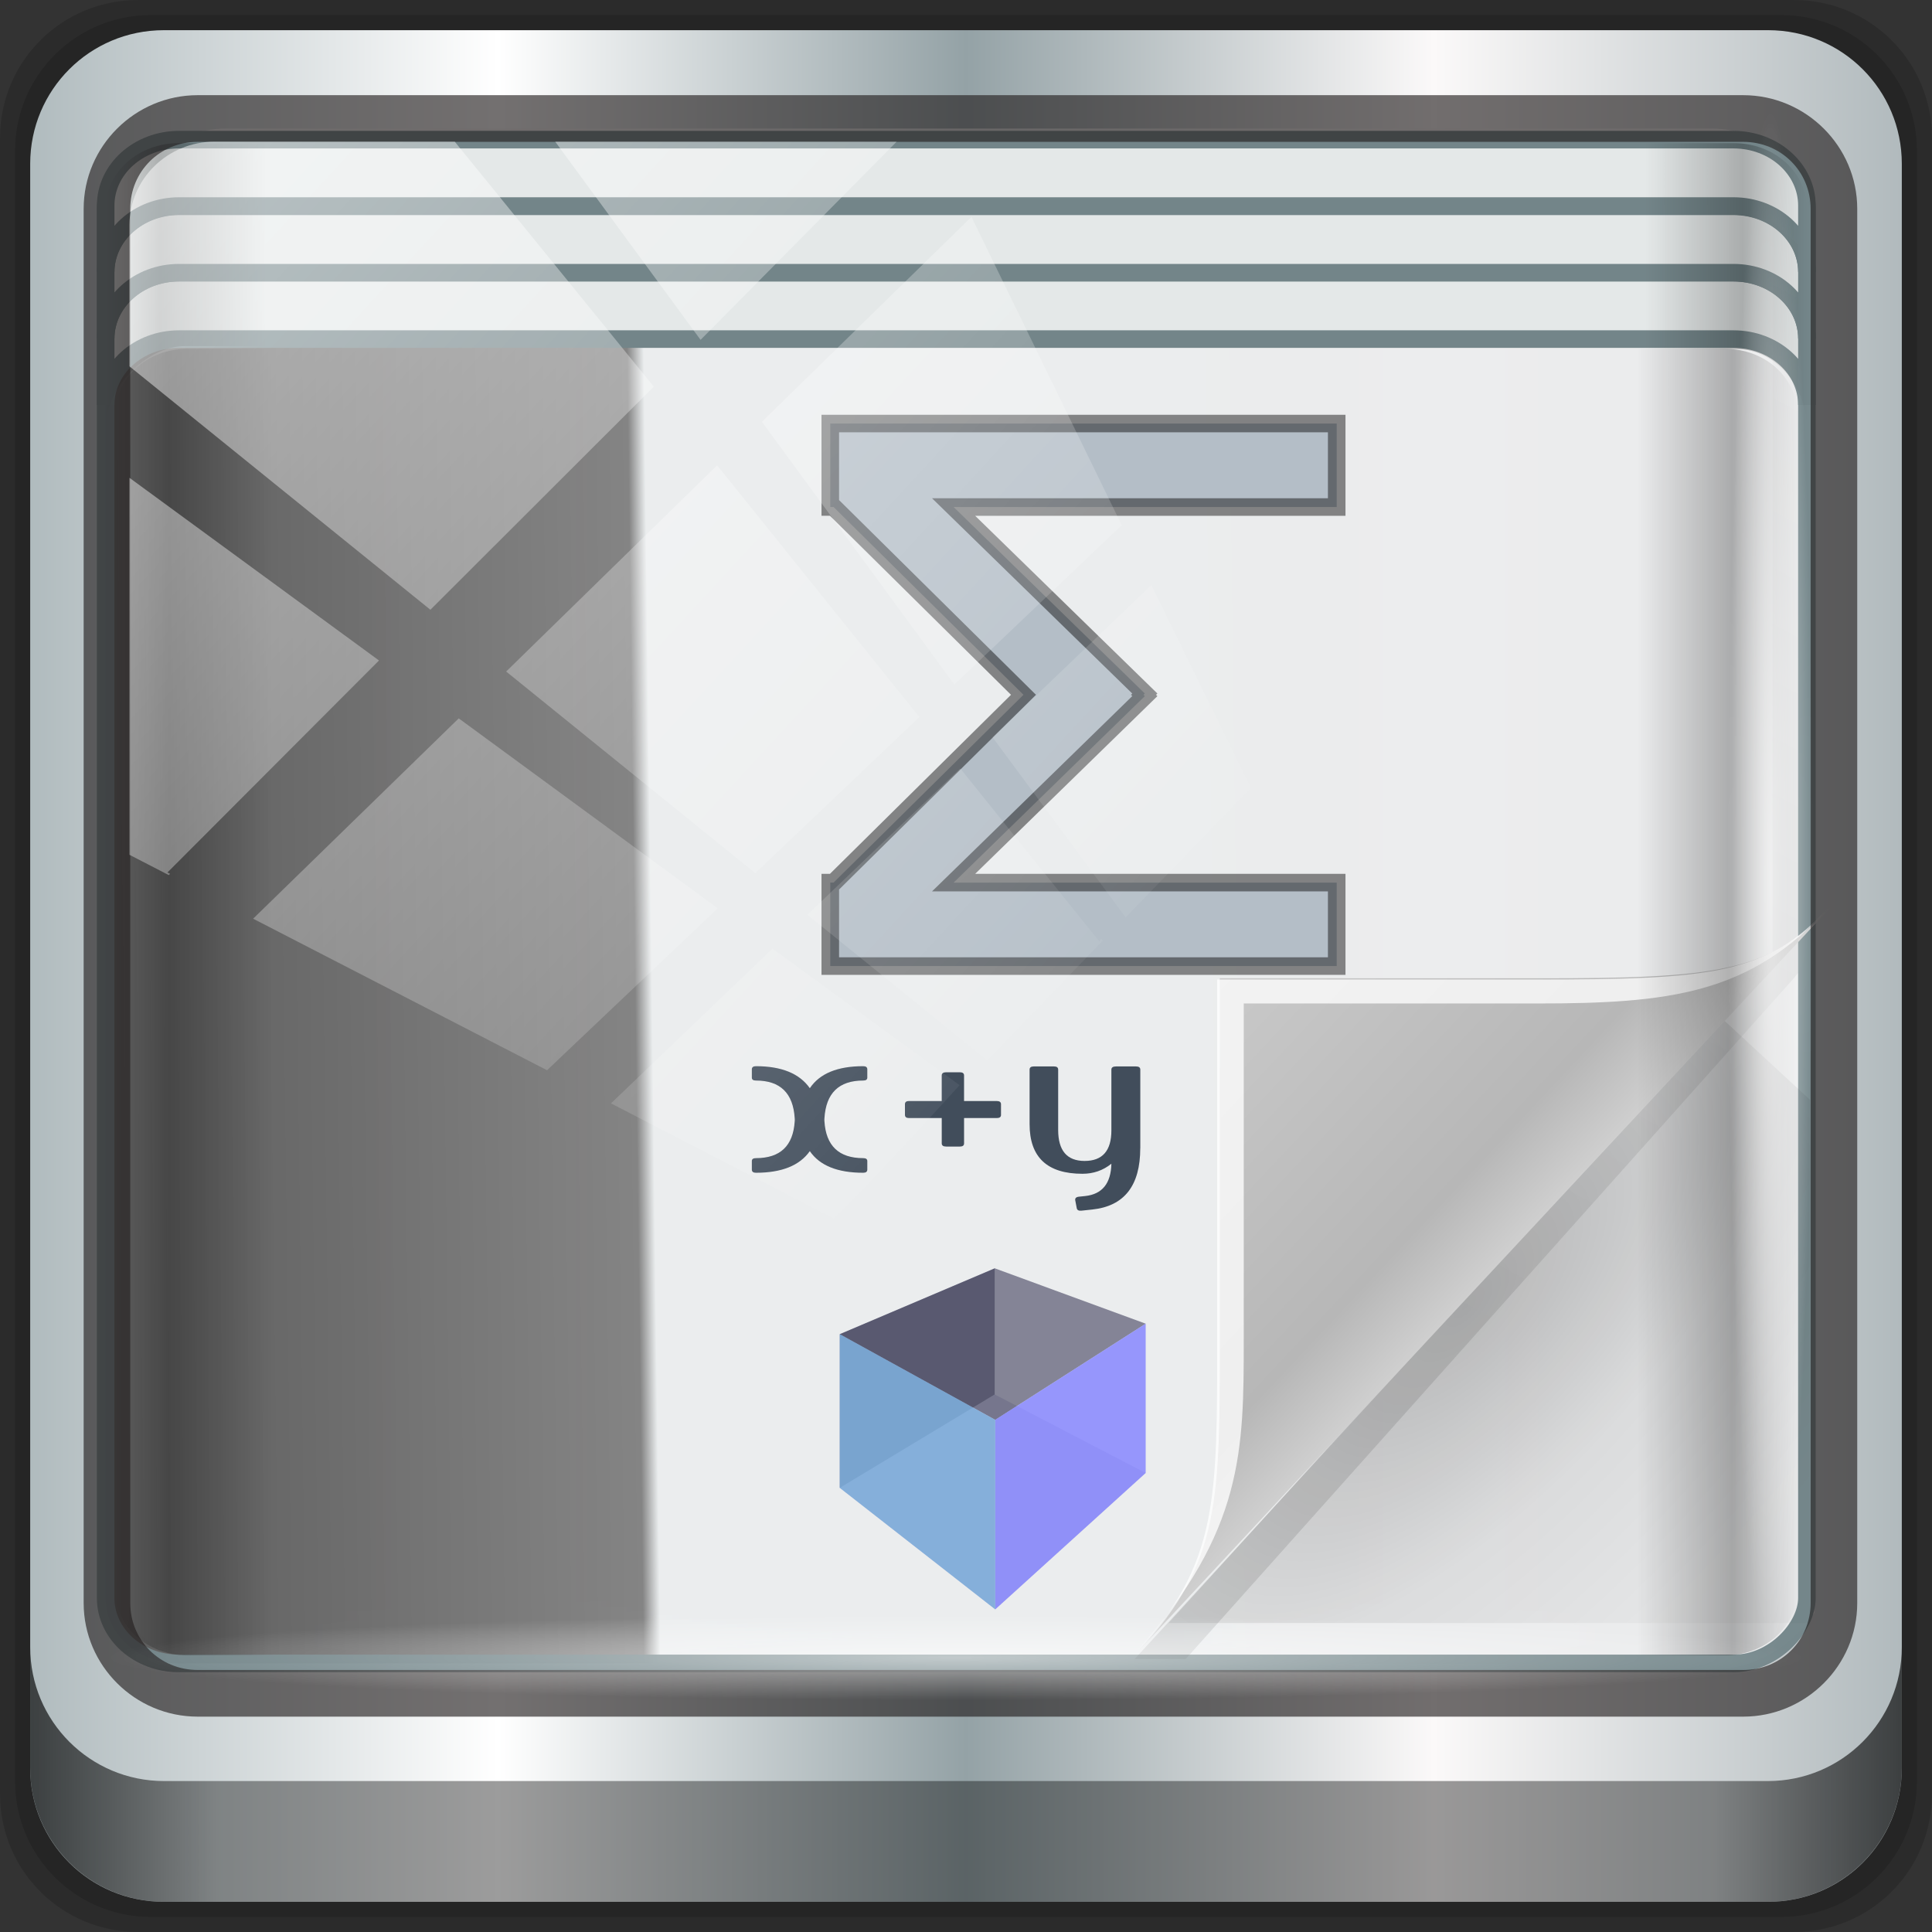 <?xml version="1.0" encoding="UTF-8" standalone="no"?>
<!-- Created with Inkscape (http://www.inkscape.org/) -->

<svg
   xmlns:dc="http://purl.org/dc/elements/1.1/"
   xmlns:cc="http://creativecommons.org/ns#"
   xmlns:rdf="http://www.w3.org/1999/02/22-rdf-syntax-ns#"
   xmlns:svg="http://www.w3.org/2000/svg"
   xmlns="http://www.w3.org/2000/svg"
   xmlns:xlink="http://www.w3.org/1999/xlink"
   xmlns:sodipodi="http://sodipodi.sourceforge.net/DTD/sodipodi-0.dtd"
   xmlns:inkscape="http://www.inkscape.org/namespaces/inkscape"
   width="96"
   height="96"
   viewBox="0 0 96 96"
   version="1.1"
   id="svg1072"
   inkscape:version="0.92.1 r15371"
   sodipodi:docname="libreoffice-math.svg">
  <rect x="0" y="0" width="96" height="96" fill="#333333" stroke="none"/>
  <defs
     id="defs1066">
    <linearGradient
       y2="47"
       x2="90"
       y1="47"
       x1="6"
       gradientTransform="matrix(1.107,0,0,1.107,-4.994,-3.621)"
       gradientUnits="userSpaceOnUse"
       id="linearGradient4071"
       xlink:href="#linearGradient6139-0"
       inkscape:collect="always" />
    <linearGradient
       id="linearGradient6139-0">
      <stop
         style="stop-color:#b0bbbe;stop-opacity:1"
         offset="0"
         id="stop6141-2" />
      <stop
         id="stop6151-0"
         offset="0.25"
         style="stop-color:#ffffff;stop-opacity:1;" />
      <stop
         id="stop6147-1"
         offset="0.5"
         style="stop-color:#94a2a6;stop-opacity:1" />
      <stop
         style="stop-color:#fbf9f9;stop-opacity:1;"
         offset="0.75"
         id="stop6149-4" />
      <stop
         style="stop-color:#b1babd;stop-opacity:1"
         offset="1"
         id="stop6143-4" />
    </linearGradient>
    <linearGradient
       gradientUnits="userSpaceOnUse"
       y2="88.172"
       x2="94.5"
       y1="88.172"
       x1="1.5"
       id="linearGradient4129"
       xlink:href="#linearGradient3832-0-6-1-1"
       inkscape:collect="always"
       gradientTransform="translate(0.149,0.415)" />
    <linearGradient
       id="linearGradient3832-0-6-1-1">
      <stop
         id="stop3834-6-3-7-1"
         offset="0"
         style="stop-color:#000000;stop-opacity:1;" />
      <stop
         style="stop-color:#000000;stop-opacity:0.588;"
         offset="0.1"
         id="stop3872-2-4" />
      <stop
         id="stop3844-6-2-7-6"
         offset="0.9"
         style="stop-color:#000000;stop-opacity:0.588;" />
      <stop
         id="stop3836-5-0-2-9"
         offset="1"
         style="stop-color:#000000;stop-opacity:1;" />
    </linearGradient>
    <radialGradient
       r="43.199"
       fy="44.893"
       fx="13.948"
       cy="44.893"
       cx="13.948"
       gradientTransform="matrix(0.975,0,0,0.049,34.048,80.582)"
       gradientUnits="userSpaceOnUse"
       id="radialGradient7462"
       xlink:href="#linearGradient3737"
       inkscape:collect="always" />
    <linearGradient
       id="linearGradient3737">
      <stop
         id="stop3739"
         style="stop-color:#ffffff;stop-opacity:1"
         offset="0" />
      <stop
         id="stop3741"
         style="stop-color:#ffffff;stop-opacity:0"
         offset="1" />
    </linearGradient>
    <radialGradient
       r="43.199"
       fy="44.893"
       fx="13.948"
       cy="44.893"
       cx="13.948"
       gradientTransform="matrix(0.888,0,0,0.049,31.96,-90.317)"
       gradientUnits="userSpaceOnUse"
       id="radialGradient7464"
       xlink:href="#linearGradient3737"
       inkscape:collect="always" />
    <linearGradient
       y2="14.514"
       x2="50.528"
       y1="-28.642"
       x1="2.771"
       gradientUnits="userSpaceOnUse"
       id="linearGradient4767"
       xlink:href="#linearGradient3737"
       inkscape:collect="always" />
    <clipPath
       clipPathUnits="userSpaceOnUse"
       id="clipPath4156-4-1">
      <path
         style="opacity:0.6;fill:#ffffff;fill-opacity:1;stroke:none"
         d="m 27.046,-55.695 -14.214,13.321 h 0.061 l 15.653,21.771 10.231,-10.546 C 38.562,-32.302 27.468,-54.819 27.046,-55.695 Z M 9.647,-39.383 -5.241,-25.321 15.988,-7.806 26.372,-18.383 Z m 31.491,12.951 -9.741,9.714 8.945,12.458 7.781,-7.555 z m -49.84,4.379 -13.754,12.982 26.283,13.846 0.061,-0.062 -0.123,-0.062 L 13.599,-5.401 -8.702,-22.053 Z m 38.015,7.401 -9.803,9.775 11.579,9.559 7.628,-7.401 -8.669,-11.009 z m 20.187,5.674 -7.383,7.216 6.188,8.542 5.82,-6.137 z m -32.195,6.322 -9.557,9.498 13.662,7.185 7.934,-7.678 z m 23.312,2.374 -7.107,6.938 8.363,6.907 5.361,-5.674 -0.061,-0.092 -0.092,0.123 -6.464,-8.203 z m -8.73,8.542 -7.505,7.339 10.354,5.458 c 1.397,-1.321 5.675,-6.123 5.851,-6.322 z"
         id="path4158-0-8"
         inkscape:connector-curvature="0" />
    </clipPath>
    <radialGradient
       r="43.199"
       fy="44.893"
       fx="13.948"
       cy="44.893"
       cx="13.948"
       gradientTransform="matrix(0.941,0,0,0.047,1.112,101.904)"
       gradientUnits="userSpaceOnUse"
       id="radialGradient5867"
       xlink:href="#linearGradient3737"
       inkscape:collect="always" />
    <linearGradient
       y2="-19.958"
       x2="2.266"
       y1="-18.925"
       x1="93.398"
       spreadMethod="reflect"
       gradientTransform="matrix(0.909,0,0,0.812,-28.911,-55.02)"
       gradientUnits="userSpaceOnUse"
       id="linearGradient5871"
       xlink:href="#linearGradient3984-9-6"
       inkscape:collect="always" />
    <linearGradient
       gradientUnits="userSpaceOnUse"
       id="linearGradient3984-9-6"
       y2="33.101"
       x2="59.729"
       y1="33.426"
       x1="0.294">
      <stop
         offset="0"
         style="stop-color:#ebeced;stop-opacity:1;"
         id="stop3099-9-8" />
      <stop
         offset="0.679"
         style="stop-color:#ebeeef;stop-opacity:1;"
         id="stop3875-8-5" />
      <stop
         offset="0.689"
         style="stop-color:#808080;stop-opacity:1;"
         id="stop3873-1-8" />
      <stop
         offset="1"
         style="stop-color:#575757;stop-opacity:1;"
         id="stop3101-7-8" />
    </linearGradient>
    <linearGradient
       y2="11.141"
       x2="93.5"
       y1="11.141"
       x1="2.5"
       gradientTransform="matrix(0.919,0,0,0.823,-29.387,28.441)"
       gradientUnits="userSpaceOnUse"
       id="linearGradient5875"
       xlink:href="#linearGradient4160-1"
       inkscape:collect="always" />
    <linearGradient
       id="linearGradient4160-1">
      <stop
         style="stop-color:#000000;stop-opacity:0;"
         offset="0"
         id="stop4170-6" />
      <stop
         id="stop4186-6"
         offset="0.032"
         style="stop-color:#000000;stop-opacity:0.965;" />
      <stop
         id="stop4182-5"
         offset="0.094"
         style="stop-color:#000000;stop-opacity:0;" />
      <stop
         id="stop4180-0"
         offset="0.496"
         style="stop-color:#000000;stop-opacity:0;" />
      <stop
         id="stop4178-2"
         offset="0.905"
         style="stop-color:#000000;stop-opacity:0;" />
      <stop
         style="stop-color:#000000;stop-opacity:0.988;"
         offset="0.962"
         id="stop4184-0" />
      <stop
         style="stop-color:#000000;stop-opacity:0;"
         offset="1"
         id="stop4168-2" />
    </linearGradient>
    <radialGradient
       r="14.161"
       cy="47.141"
       cx="48.308"
       gradientTransform="matrix(0.8,0.677,-1.531,1.904,3.791,-48.144)"
       gradientUnits="userSpaceOnUse"
       id="radialGradient3333-6"
       xlink:href="#radialGradient3996-3-3"
       inkscape:collect="always" />
    <radialGradient
       gradientTransform="matrix(0.94,0.775,-1.798,2.18,88.131,-93.366)"
       gradientUnits="userSpaceOnUse"
       id="radialGradient3996-3-3"
       r="14.161"
       cy="47.141"
       cx="48.308">
      <stop
         offset="0"
         style="stop-color:#000000;stop-opacity:0.223"
         id="stop3954-3-6" />
      <stop
         offset="0.5"
         style="stop-color:#000000;stop-opacity:0.068"
         id="stop3958-3-6" />
      <stop
         offset="1"
         style="stop-color:#000000;stop-opacity:0.024"
         id="stop3956-4-0" />
    </radialGradient>
    <linearGradient
       gradientTransform="matrix(0.96,0,0,1,-75.741,27.02)"
       y2="4"
       x2="73"
       y1="52"
       x1="45"
       gradientUnits="userSpaceOnUse"
       id="linearGradient3335-7"
       xlink:href="#linearGradient4308-6-4"
       inkscape:collect="always" />
    <linearGradient
       gradientUnits="userSpaceOnUse"
       id="linearGradient4308-6-4"
       y2="4"
       x2="73"
       y1="52"
       x1="45">
      <stop
         offset="0"
         style="stop-color:#000000;stop-opacity:0.107"
         id="stop4304-4-4" />
      <stop
         offset="1"
         style="stop-color:#000000;stop-opacity:0"
         id="stop4306-3-9" />
    </linearGradient>
    <linearGradient
       gradientTransform="translate(-75.955,24.618)"
       y2="36"
       x2="37"
       y1="46.125"
       x1="48.992"
       gradientUnits="userSpaceOnUse"
       id="linearGradient3341-2"
       xlink:href="#linearGradient4280-6-9"
       inkscape:collect="always" />
    <linearGradient
       gradientUnits="userSpaceOnUse"
       id="linearGradient4280-6-9"
       y2="36"
       x2="37"
       y1="46.125"
       x1="48.992">
      <stop
         offset="0"
         style="stop-color:#cfcfcf;stop-opacity:1"
         id="stop4293-95-9" />
      <stop
         offset="0.21"
         style="stop-color:#b7b7b7;stop-opacity:1"
         id="stop4295-8-1" />
      <stop
         offset="1"
         style="stop-color:#c9c9c9;stop-opacity:1"
         id="stop4297-0-3" />
    </linearGradient>
    <inkscape:perspective
       sodipodi:type="inkscape:persp3d"
       inkscape:vp_x="8.6426521 : 47.922755 : 1"
       inkscape:vp_y="0 : 714.08113 : 0"
       inkscape:vp_z="84.670947 : 47.922755 : 1"
       inkscape:persp3d-origin="46.6568 : 36.497457 : 1"
       id="perspective7688" />
    <linearGradient
       y2="54.297"
       x2="93.5"
       y1="54.297"
       x1="2.5"
       gradientTransform="matrix(0.908,0,0,0.819,0.153,0.11)"
       gradientUnits="userSpaceOnUse"
       id="linearGradient4136"
       xlink:href="#linearGradient4160-1"
       inkscape:collect="always" />
  </defs>
  <sodipodi:namedview
     id="base"
     pagecolor="#ffffff"
     bordercolor="#666666"
     borderopacity="1.0"
     inkscape:pageopacity="0.0"
     inkscape:pageshadow="2"
     inkscape:zoom="4.4232416"
     inkscape:cx="22.441095"
     inkscape:cy="43.335207"
     inkscape:document-units="px"
     inkscape:current-layer="g988"
     showgrid="false"
     inkscape:showpageshadow="false"
     units="px"
     inkscape:lockguides="true"
     inkscape:window-width="1280"
     inkscape:window-height="972"
     inkscape:window-x="0"
     inkscape:window-y="26"
     inkscape:window-maximized="1">
    <sodipodi:guide
       position="0,0"
       orientation="0,96"
       id="guide1621"
       inkscape:locked="true" />
    <sodipodi:guide
       position="96,0"
       orientation="-96,0"
       id="guide1623"
       inkscape:locked="true" />
    <sodipodi:guide
       position="96,96"
       orientation="0,-96"
       id="guide1625"
       inkscape:locked="true" />
    <sodipodi:guide
       position="0,96"
       orientation="96,0"
       id="guide1627"
       inkscape:locked="true" />
  </sodipodi:namedview>
  <g
     inkscape:label="Livello 1"
     inkscape:groupmode="layer"
     id="layer1"
     transform="translate(0,-1026.52)">
    <g
       transform="translate(-0.149,1026.105)"
       style="display:inline"
       id="g2574">
      <path
         inkscape:connector-curvature="0"
         id="path3288"
         d="M 89.292,0.415 H 7.006 c -3.799,0 -6.857,3.058 -6.857,6.857 V 89.558 c 0,3.799 3.058,6.857 6.857,6.857 H 89.292 c 3.799,0 6.857,-3.058 6.857,-6.857 V 7.272 c 0,-3.799 -3.058,-6.857 -6.857,-6.857 z"
         style="display:inline;opacity:0.15;fill:#000000;fill-opacity:1;fill-rule:nonzero;stroke:none" />
      <path
         style="display:inline;opacity:0.15;fill:#000000;fill-opacity:1;fill-rule:nonzero;stroke:none"
         d="M 88.649,1.165 H 7.649 c -3.739,0 -6.75,3.01 -6.75,6.75 V 88.915 c 0,3.74 3.011,6.75 6.75,6.75 H 88.649 c 3.74,0 6.75,-3.01 6.75,-6.75 V 7.915 c 0,-3.739 -3.01,-6.75 -6.75,-6.75 z"
         id="path4085"
         inkscape:connector-curvature="0" />
      <path
         inkscape:connector-curvature="0"
         id="rect4251-1"
         d="M 88.006,1.915 H 8.292 c -3.68,0 -6.643,2.963 -6.643,6.643 V 88.272 c 0,3.68 2.963,6.643 6.643,6.643 H 88.006 c 3.68,0 6.643,-2.963 6.643,-6.643 V 8.558 c 0,-3.68 -2.963,-6.643 -6.643,-6.643 z"
         style="display:inline;fill:url(#linearGradient4071);fill-opacity:1;fill-rule:nonzero;stroke:none" />
      <path
         sodipodi:nodetypes="sscccsccscccsss"
         inkscape:connector-curvature="0"
         id="path3400-6"
         d="m 11.39,6.802 c -2.856,0 -5.124,2.288 -5.124,5.171 v 21.427 7.239 39.914 c 1.097,1.684 2.969,2.812 5.124,2.812 h 4.099 65.589 4.099 c 2.155,0 4.027,-1.127 5.124,-2.812 V 40.64 33.401 11.973 c 0,-2.883 -2.268,-5.171 -5.124,-5.171 z"
         style="display:inline;opacity:0.779;fill:#f5f3f3;fill-opacity:1;fill-rule:nonzero;stroke:none;stroke-width:1.03" />
      <g
         transform="matrix(1.011,0,0,1.011,3.43,5.136)"
         style="display:inline"
         id="g988">
        <rect
           ry="4.059"
           rx="0"
           y="101.983"
           x="-26.4"
           height="4.059"
           width="81.262"
           id="rect4131-3"
           style="opacity:0.55;fill:url(#radialGradient5867);fill-opacity:1;stroke:none;stroke-width:0.863"
           transform="translate(29.042,-28.287)" />
        <path
           id="rect4080"
           d="m -23.76,30.24 c -2.005,0 -3.618,1.444 -3.618,3.24 v 9.873 c 0,-1.796 1.612,-3.24 3.618,-3.24 h 76.946 c 2.005,0 3.618,1.444 3.618,3.24 v -9.873 c 0,-1.796 -1.612,-3.24 -3.618,-3.24 z"
           style="opacity:0;fill:#000000;fill-opacity:1;stroke:none;stroke-width:0.863"
           inkscape:connector-curvature="0"
           transform="translate(29.042,-28.287)" />
        <rect
           ry="3.213"
           rx="3.596"
           y="-105.371"
           x="-27.094"
           height="74.714"
           width="83.614"
           id="rect4133"
           style="opacity:0.96;fill:url(#linearGradient5871);fill-opacity:1;stroke:#738589;stroke-width:0.863;stroke-miterlimit:4;stroke-dasharray:none;stroke-opacity:1"
           transform="matrix(1,0,0,-1,29.042,-28.287)" />
        <path
           inkscape:connector-curvature="0"
           style="fill:#e4e8e8;fill-opacity:1;stroke:#738589;stroke-width:0.863;stroke-miterlimit:4;stroke-dasharray:none;stroke-opacity:1"
           d="m -23.486,37.02 c -1.992,0 -3.607,1.449 -3.607,3.237 v 3.263 c 0,-1.788 1.615,-3.237 3.607,-3.237 h 76.399 c 1.992,0 3.607,1.449 3.607,3.237 v -3.263 c 0,-1.788 -1.615,-3.237 -3.607,-3.237 z"
           id="path4060"
           transform="translate(29.042,-28.287)" />
        <path
           id="path4062"
           d="m -23.486,33.757 c -1.992,0 -3.607,1.449 -3.607,3.237 v 3.263 c 0,-1.788 1.615,-3.237 3.607,-3.237 h 76.399 c 1.992,0 3.607,1.449 3.607,3.237 v -3.263 c 0,-1.788 -1.615,-3.237 -3.607,-3.237 z"
           style="fill:#e4e8e8;fill-opacity:1;stroke:#738589;stroke-width:0.863;stroke-miterlimit:4;stroke-dasharray:none;stroke-opacity:1"
           inkscape:connector-curvature="0"
           transform="translate(29.042,-28.287)" />
        <path
           inkscape:connector-curvature="0"
           style="fill:#e4e8e8;fill-opacity:1;stroke:#738589;stroke-width:0.863;stroke-miterlimit:4;stroke-dasharray:none;stroke-opacity:1"
           d="m -23.486,30.481 c -1.992,0 -3.607,1.449 -3.607,3.237 v 3.263 c 0,-1.788 1.615,-3.237 3.607,-3.237 h 76.399 c 1.992,0 3.607,1.449 3.607,3.237 v -3.263 c 0,-1.788 -1.615,-3.237 -3.607,-3.237 z"
           id="path4351"
           transform="translate(29.042,-28.287)" />
        <path
           sodipodi:nodetypes="sscsscsss"
           inkscape:connector-curvature="0"
           id="rect4358"
           d="m -23.501,30.652 c -1.992,0 -3.589,1.434 -3.589,3.214 v 10.696 c 0,-1.78 1.918,-3.937 3.91,-3.933 l 76.269,0.144 c 1.992,0.004 3.428,2.009 3.428,3.789 V 33.866 c 0,-1.78 -1.597,-3.214 -3.589,-3.214 z"
           style="opacity:0.258;fill:url(#linearGradient5875);fill-opacity:1;stroke:none;stroke-width:0.863"
           transform="translate(29.042,-28.287)" />
        <g
           transform="matrix(1.307,0,0,1.178,107.62,-27.996)"
           id="g4178">
          <path
             style="fill:url(#radialGradient3333-6);fill-rule:nonzero"
             id="path3934"
             d="m -20.165,62.196 3.406,3.493 V 87.518 H -40.878 Z"
             inkscape:connector-curvature="0" />
          <path
             style="fill:url(#linearGradient3335-7);fill-rule:nonzero"
             id="path3922"
             d="m -18.166,29.02 v 31 l -23.99,29 h 1.919 l 22.82,-28.344 0.21,-0.281 v -0.375 -30 z"
             inkscape:connector-curvature="0" />
          <path
             style="fill:url(#linearGradient3341-2);fill-rule:nonzero"
             id="path4278"
             d="m -41.955,88.618 26,-31 c -2.329,2.776 -4.361,3 -11,3 h -12 v 15 c 0,6.644 0.044,9.37 -3,13 z"
             inkscape:connector-curvature="0" />
          <path
             inkscape:connector-curvature="0"
             style="fill:#ffffff;fill-opacity:0.771;fill-rule:nonzero"
             id="path4282"
             d="m -16.054,57.669 c -2.329,2.776 -4.361,3 -11,3 h -12 v 15 c 0,6.644 0.044,9.37 -3,13 4,-5 4,-8.357 4,-13 v -14 h 11 c 5,0 8.041,-0.382 11,-4 z" />
        </g>
        <path
           style="fill:#b4bec7;fill-opacity:1;fill-rule:nonzero;stroke:#000000;stroke-width:0.863;stroke-opacity:0.449"
           id="path3220"
           inkscape:connector-curvature="0"
           d="m 8.52,44.434 v 3.942 0.16 h 0.162 l 9.334,9.23 -9.334,9.23 H 8.52 v 0.16 3.942 H 33.41 V 66.997 H 14.581 l 9.399,-9.166 -0.065,-0.064 0.065,-0.064 -9.399,-9.166 H 33.41 V 44.434 H 8.52 Z"
           transform="translate(29.042,-28.287)" />
        <g
           inkscape:corner7="-0.068860167 : -0.025618592 : 0.25118042 : 1"
           inkscape:corner0="0.14853445 : -0.013334304 : 0 : 1"
           inkscape:perspectiveID="#perspective7688"
           id="g7690"
           style="opacity:0.96;fill:#000000;fill-opacity:0.506;stroke:#000000;stroke-width:0.752;stroke-linecap:round;stroke-linejoin:round;stroke-miterlimit:4;stroke-dasharray:none;stroke-dashoffset:0;stroke-opacity:0.449"
           sodipodi:type="inkscape:box3d">
          <path
             points="45.669,74.429 53.064,67.724 45.645,63.864 38.028,68.456 "
             d="m 38.028,68.456 7.641,5.973 7.395,-6.705 -7.418,-3.86 z"
             inkscape:box3dsidetype="13"
             style="fill:#afafde;fill-rule:evenodd;stroke:none;stroke-width:0.559"
             id="path7700"
             sodipodi:type="inkscape:box3dside" />
          <path
             points="38.028,68.456 45.645,63.864 45.645,57.668 38.028,60.904 "
             d="m 38.028,60.904 v 7.552 l 7.617,-4.591 v -6.197 z"
             inkscape:box3dsidetype="6"
             style="fill:#353564;fill-rule:evenodd;stroke:none;stroke-width:0.559"
             id="path7692"
             sodipodi:type="inkscape:box3dside" />
          <path
             points="53.064,60.388 53.064,67.724 45.645,63.864 45.645,57.668 "
             d="m 45.645,57.668 7.418,2.721 v 7.336 l -7.418,-3.86 z"
             inkscape:box3dsidetype="11"
             style="fill:#e9e9ff;fill-rule:evenodd;stroke:none;stroke-width:0.559"
             id="path7702"
             sodipodi:type="inkscape:box3dside" />
          <path
             points="45.669,65.114 53.064,60.388 45.645,57.668 38.028,60.904 "
             d="m 38.028,60.904 7.641,4.21 7.395,-4.726 -7.418,-2.721 z"
             inkscape:box3dsidetype="5"
             style="fill:#181831;fill-opacity:0.506;fill-rule:evenodd;stroke:none;stroke-width:0.559"
             id="path7694"
             sodipodi:type="inkscape:box3dside" />
          <path
             points="45.669,74.429 53.064,67.724 53.064,60.388 45.669,65.114 "
             d="m 45.669,65.114 v 9.315 l 7.395,-6.705 v -7.336 z"
             inkscape:box3dsidetype="14"
             style="fill:#7777ff;fill-opacity:0.764;fill-rule:evenodd;stroke:none;stroke-width:0.559"
             id="path7698"
             sodipodi:type="inkscape:box3dside" />
          <path
             points="45.669,65.114 45.669,74.429 38.028,68.456 38.028,60.904 "
             d="m 38.028,60.904 7.641,4.21 v 9.315 l -7.641,-5.973 z"
             inkscape:box3dsidetype="3"
             style="fill:#6fa4d6;fill-opacity:0.802;fill-rule:evenodd;stroke:none;stroke-width:0.559"
             id="path7696"
             sodipodi:type="inkscape:box3dside" />
        </g>
        <g
           id="text7704"
           style="font-style:normal;font-variant:normal;font-weight:bold;font-stretch:normal;font-size:14.826px;line-height:125%;font-family:'Familian Elder';-inkscape-font-specification:'Familian Elder Bold';letter-spacing:0px;word-spacing:0px;fill:#101e31;fill-opacity:0.771;stroke:none"
           transform="matrix(0.98,0,0,0.759,26.535,-22.816)">
          <path
             inkscape:connector-curvature="0"
             id="path7709"
             d="m 13.109,99.644 c -6e-6,0.137 -0.069,0.206 -0.206,0.206 -1.29,0 -2.183,-0.467 -2.677,-1.4 -0.511,0.933 -1.411,1.4 -2.702,1.4 -0.137,0 -0.206,-0.069 -0.206,-0.206 v -0.552 c 0,-0.126 0.069,-0.189 0.206,-0.189 1.219,10e-7 1.867,-0.796 1.944,-2.389 0.005,-0.06 0.005,-0.124 0,-0.189 -0.077,-1.631 -0.725,-2.446 -1.944,-2.446 -0.137,6e-6 -0.206,-0.063 -0.206,-0.189 v -0.535 c 0,-0.137 0.069,-0.206 0.206,-0.206 1.285,7e-6 2.185,0.475 2.702,1.425 0.494,-0.95 1.386,-1.425 2.677,-1.425 0.137,7e-6 0.206,0.069 0.206,0.206 v 0.535 c -6e-6,0.126 -0.069,0.189 -0.206,0.189 -1.219,6e-6 -1.867,0.815 -1.944,2.446 -0.005,0.066 -0.005,0.129 0,0.189 0.077,1.592 0.725,2.389 1.944,2.389 0.137,10e-7 0.206,0.063 0.206,0.189 v 0.552" />
          <path
             inkscape:connector-curvature="0"
             id="path7711"
             d="m 19.815,96.102 c -5e-6,0.137 -0.071,0.206 -0.214,0.206 h -1.639 v 1.639 c -3e-6,0.137 -0.069,0.206 -0.206,0.206 h -0.692 c -0.148,10e-7 -0.222,-0.069 -0.222,-0.206 v -1.639 h -1.639 c -0.137,4e-6 -0.206,-0.069 -0.206,-0.206 v -0.692 c 0,-0.137 0.069,-0.206 0.206,-0.206 H 16.841 V 93.549 c -2e-6,-0.137 0.074,-0.206 0.222,-0.206 h 0.692 c 0.137,6e-6 0.206,0.069 0.206,0.206 v 1.656 h 1.639 c 0.143,5e-6 0.214,0.069 0.214,0.206 v 0.692" />
          <path
             inkscape:connector-curvature="0"
             id="path7713"
             d="m 26.798,98.26 c -6e-6,2.427 -0.802,3.75 -2.405,3.97 l -0.535,0.074 c -0.148,0.022 -0.231,-0.036 -0.247,-0.173 l -0.074,-0.502 c -0.016,-0.137 0.049,-0.214 0.198,-0.231 l 0.305,-0.041 c 0.851,-0.121 1.288,-0.818 1.31,-2.092 -0.417,0.434 -0.901,0.651 -1.45,0.651 -1.768,0 -2.652,-1.071 -2.652,-3.212 v -3.533 c 0,-0.137 0.069,-0.206 0.206,-0.206 h 1.021 c 0.137,7e-6 0.206,0.069 0.206,0.206 v 3.904 c -1e-6,1.34 0.442,2.01 1.326,2.01 0.895,10e-7 1.343,-0.659 1.343,-1.977 v -3.937 c -4e-6,-0.137 0.077,-0.206 0.231,-0.206 h 1.005 c 0.143,7e-6 0.214,0.069 0.214,0.206 v 5.09" />
        </g>
        <path
           inkscape:connector-curvature="0"
           style="opacity:0.28;fill:url(#linearGradient4136);fill-opacity:1;stroke:none;stroke-width:0.863"
           d="m 5.972,12.473 c -1.97,0 -3.548,1.427 -3.548,3.199 v 57.821 c 0,1.772 1.579,3.199 3.548,3.199 H 81.54 c 1.97,0 3.548,-1.427 3.548,-3.199 V 15.673 c 0,-1.772 -1.579,-3.199 -3.548,-3.199 z"
           id="rect4371"
           inkscape:transform-center-x="-32.410287"
           inkscape:transform-center-y="-83.964991" />
      </g>
      <path
         style="color:#000000;font-style:normal;font-variant:normal;font-weight:normal;font-stretch:normal;font-size:medium;line-height:normal;font-family:Sans;-inkscape-font-specification:Sans;text-indent:0;text-align:start;text-decoration:none;text-decoration-line:none;letter-spacing:normal;word-spacing:normal;text-transform:none;writing-mode:lr-tb;direction:ltr;baseline-shift:baseline;text-anchor:start;display:inline;overflow:visible;visibility:visible;fill:#241f1f;fill-opacity:0.633;stroke:none;stroke-width:2.376;marker:none;enable-background:accumulate"
         d="m 9.974,5.144 c -3.117,0 -5.668,2.54 -5.668,5.646 v 69.278 c 0,3.106 2.551,5.646 5.668,5.646 H 86.766 c 3.117,0 5.668,-2.54 5.668,-5.646 V 10.79 c 0,-3.106 -2.551,-5.646 -5.668,-5.646 z m 0,2.319 H 86.766 c 1.888,0 3.352,1.48 3.352,3.327 v 69.278 c 0,1.846 -1.464,3.327 -3.352,3.327 H 9.974 c -1.888,0 -3.352,-1.48 -3.352,-3.327 V 10.79 c 0,-1.846 1.464,-3.327 3.352,-3.327 z"
         id="path4989"
         inkscape:connector-curvature="0" />
      <path
         id="path4118"
         d="m 1.649,82.259 v 6 c 0,3.68 2.976,6.656 6.656,6.656 H 87.993 c 3.68,0 6.656,-2.976 6.656,-6.656 v -6 c 0,3.68 -2.976,6.656 -6.656,6.656 H 8.305 c -3.68,0 -6.656,-2.976 -6.656,-6.656 z"
         style="display:inline;opacity:0.658;fill:url(#linearGradient4129);fill-opacity:1;fill-rule:nonzero;stroke:none"
         inkscape:connector-curvature="0" />
      <rect
         ry="4.25"
         rx="0"
         y="80.665"
         x="5.524"
         height="4.25"
         width="84.25"
         id="rect4131"
         style="opacity:0.55;fill:url(#radialGradient7462);fill-opacity:1;stroke:none" />
      <rect
         transform="rotate(90)"
         style="opacity:0.669;fill:url(#radialGradient7464);fill-opacity:1;stroke:none"
         id="rect4141"
         width="76.75"
         height="4.25"
         x="5.975"
         y="-90.234"
         rx="0"
         ry="4.25" />
      <rect
         clip-path="url(#clipPath4156-4-1)"
         ry="3.957"
         rx="3.957"
         y="-30"
         x="2"
         height="69.024"
         width="75.966"
         id="rect4146"
         style="opacity:0.508;fill:url(#linearGradient4767);fill-opacity:1;stroke:none"
         transform="matrix(1.069,0,0,1.048,4.444,38.894)" />
    </g>
  </g>
</svg>
